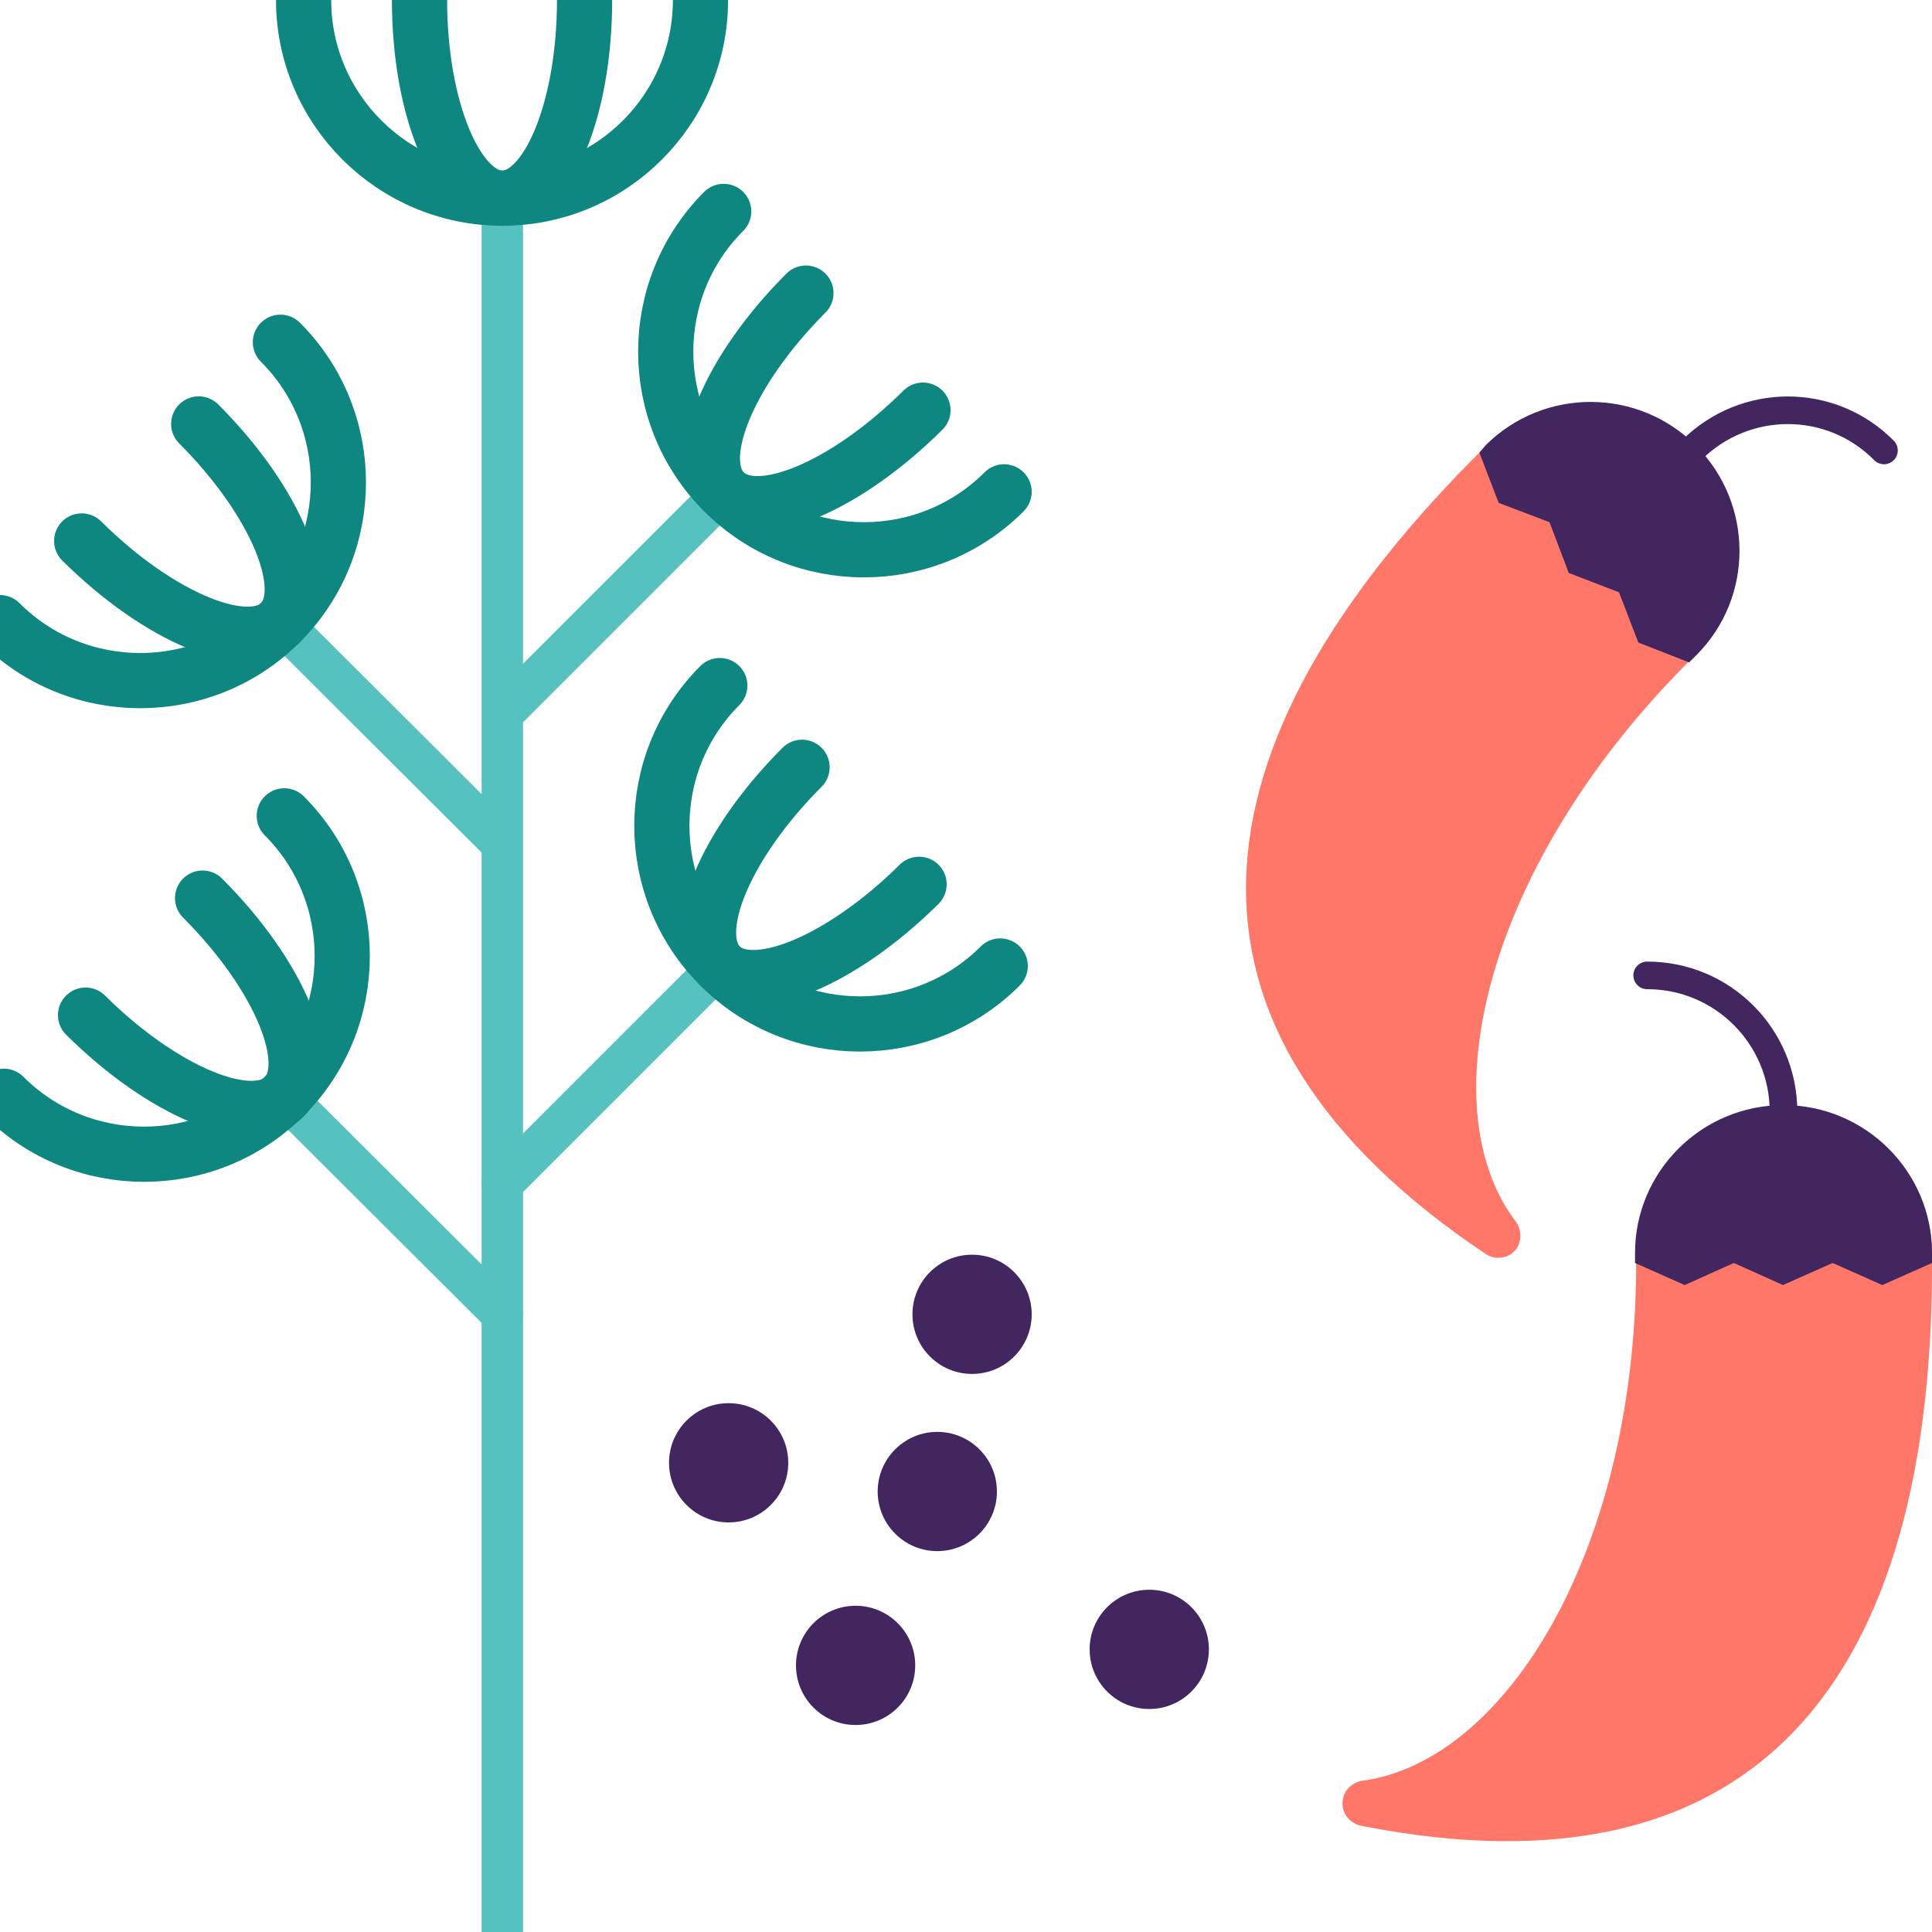 <?xml version="1.0" encoding="utf-8"?>
<!-- Generator: Adobe Illustrator 23.0.1, SVG Export Plug-In . SVG Version: 6.00 Build 0)  -->
<svg version="1.1" id="Layer_1" xmlns="http://www.w3.org/2000/svg" xmlns:xlink="http://www.w3.org/1999/xlink" x="0px" y="0px"
	 viewBox="0 0 35 35" style="enable-background:new 0 0 35 35;" xml:space="preserve">
<style type="text/css">
	.st0{fill:#C70024;}
	.st1{fill:#56C2BF;}
	.st2{fill:none;stroke:#0F8781;stroke-linecap:round;stroke-linejoin:round;stroke-miterlimit:10;}
	.st3{fill:#0F8781;}
	.st4{fill:none;stroke:#56C2BF;stroke-linecap:round;stroke-linejoin:round;stroke-miterlimit:10;}
	.st5{fill:#F9AB75;}
	.st6{fill:#F7E0AD;}
	.st7{fill:#412660;}
	.st8{fill:#D8D8D8;}
	.st9{fill:#F4F4F4;}
	.st10{opacity:0.4;fill:#FFFFFF;}
	.st11{fill:#FFFFFF;}
	.st12{opacity:0.6;fill:#56C2BF;}
	.st13{opacity:0.6;fill:#FFFFFF;}
	.st14{opacity:0.9;fill:#FFFFFF;}
	.st15{fill:#F5DECF;}
	.st16{fill:#ED9051;}
	.st17{clip-path:url(#SVGID_2_);fill:#F4F4F4;}
	.st18{fill:#FF7769;}
	.st19{opacity:0.6;}
	.st20{fill:#623F93;}
	.st21{opacity:0.5;fill:#412660;}
	.st22{fill:#B88FF9;}
	.st23{fill:#634D7C;}
	.st24{fill:#D8423F;}
	.st25{fill:#D3D3D3;}
	.st26{fill:#17ACA7;}
	.st27{fill:#6BCAC7;}
	.st28{fill:#52396E;}
	.st29{fill:#8669B6;}
	.st30{fill:#E2C07D;}
	.st31{fill:#FF7769;stroke:#FFFFFF;stroke-miterlimit:10;}
	.st32{fill:#D37A3D;}
	.st33{fill:#E0E0E0;}
	.st34{clip-path:url(#SVGID_4_);fill:#FF7769;}
	.st35{fill:#AEEAF4;}
	.st36{fill:#3C2358;}
	.st37{fill:#BE99F9;}
	.st38{fill:#2CB3AF;}
	.st39{clip-path:url(#SVGID_6_);fill:#412660;}
	.st40{clip-path:url(#SVGID_8_);}
	.st41{clip-path:url(#SVGID_10_);}
	.st42{fill:none;stroke:#0F8781;stroke-width:0.25;stroke-linecap:round;stroke-linejoin:round;stroke-miterlimit:10;}
	.st43{clip-path:url(#SVGID_12_);fill:#0F8781;}
	.st44{opacity:0.5;fill:#B88FF9;}
	.st45{clip-path:url(#SVGID_14_);}
	.st46{fill:none;stroke:#0F8781;stroke-width:0.75;stroke-miterlimit:10;}
	.st47{fill:none;stroke:#FFFFFF;stroke-width:0.75;stroke-miterlimit:10;}
	.st48{fill:none;stroke:#F7E0AD;stroke-miterlimit:10;}
	.st49{fill:none;stroke:#0F8781;stroke-width:2;stroke-linecap:round;stroke-linejoin:round;stroke-miterlimit:10;}
	.st50{fill:none;stroke:#56C2BF;stroke-width:0.75;stroke-linecap:round;stroke-linejoin:round;stroke-miterlimit:10;}
	.st51{fill:none;stroke:#412660;stroke-width:0.5;stroke-miterlimit:10;}
	.st52{fill:none;stroke:#412660;stroke-width:0.5;stroke-linecap:round;stroke-linejoin:round;stroke-miterlimit:10;}
</style>
<g>
	<circle class="st7" cx="13.2" cy="26.5" r="1.08"/>
	<circle class="st7" cx="15.5" cy="30.17" r="1.08"/>
	<circle class="st7" cx="17.61" cy="23.81" r="1.08"/>
	<circle class="st7" cx="16.98" cy="27.02" r="1.08"/>
	<circle class="st7" cx="20.82" cy="29.88" r="1.08"/>
</g>
<g>
	<line class="st50" x1="9.1" y1="3.59" x2="9.1" y2="35"/>
	<g>
		<line class="st50" x1="5.06" y1="11.26" x2="9.03" y2="15.22"/>
		<g>
			<path class="st2" d="M5.08,6.2c1.4,1.4,1.4,3.68,0,5.08s-3.68,1.4-5.08,0"/>
			<path class="st2" d="M3.6,7.68c1.4,1.4,2.07,3.01,1.48,3.6c-0.58,0.58-2.19-0.08-3.6-1.48"/>
		</g>
	</g>
	<g>
		<line class="st50" x1="5.13" y1="19.85" x2="9.1" y2="23.81"/>
		<g>
			<path class="st2" d="M5.15,14.78c1.4,1.4,1.4,3.68,0,5.08c-1.4,1.4-3.68,1.4-5.08,0"/>
			<path class="st2" d="M3.67,16.27c1.4,1.4,2.07,3.01,1.48,3.6c-0.58,0.58-2.19-0.08-3.6-1.48"/>
		</g>
	</g>
	<g>
		<line class="st50" x1="13.13" y1="8.9" x2="9.17" y2="12.86"/>
		<g>
			<path class="st2" d="M13.11,3.83c-1.4,1.4-1.4,3.68,0,5.08s3.68,1.4,5.08,0"/>
			<path class="st2" d="M14.6,5.31c-1.4,1.4-2.07,3.01-1.48,3.6s2.19-0.08,3.6-1.48"/>
		</g>
	</g>
	<g>
		<line class="st50" x1="13.06" y1="17.48" x2="9.1" y2="21.44"/>
		<g>
			<path class="st2" d="M13.04,12.42c-1.4,1.4-1.4,3.68,0,5.08s3.68,1.4,5.08,0"/>
			<path class="st2" d="M14.53,13.9c-1.4,1.4-2.07,3.01-1.48,3.6c0.58,0.58,2.19-0.08,3.6-1.48"/>
		</g>
	</g>
	<g>
		<path class="st2" d="M12.69,0c0,1.98-1.61,3.59-3.59,3.59S5.5,1.98,5.5,0"/>
		<path class="st2" d="M10.59,0c0,1.98-0.67,3.59-1.49,3.59S7.6,1.98,7.6,0"/>
	</g>
</g>
<g>
	<path class="st18" d="M31.96,20.07c-1.32,0.18-2.33,1.3-2.32,2.63c0.05,5.34-2.35,9.21-4.96,9.56l0,0c-0.2,0.03-0.36,0.2-0.36,0.41
		c0,0.21,0.16,0.38,0.36,0.41l0,0c7.08,1.39,10.38-2.55,10.32-10.38C34.99,21.1,33.55,19.86,31.96,20.07z"/>
	<g>
		<path class="st7" d="M35,22.88l-0.9,0.4l-0.9-0.4l-0.9,0.4l-0.89-0.4l-0.89,0.4l-0.9-0.4l0-0.18c0-1.48,1.21-2.68,2.69-2.68
			c1.48,0,2.69,1.2,2.69,2.68L35,22.88z"/>
		<path class="st52" d="M32.31,20.14c0-1.36-1.1-2.47-2.47-2.47"/>
	</g>
	<path class="st18" d="M30.94,8.36c0.81,1.06,0.73,2.57-0.22,3.5c-3.81,3.74-4.85,8.18-3.26,10.27l0,0c0.12,0.16,0.11,0.4-0.03,0.54
		c-0.15,0.15-0.38,0.15-0.54,0.03l0,0c-5.99-4.02-5.53-9.14,0.04-14.63C28.07,6.94,29.96,7.08,30.94,8.36z"/>
	<g>
		<path class="st7" d="M26.8,8.2l0.35,0.91l0.92,0.35l0.35,0.92l0.91,0.35l0.35,0.91L30.6,12l0.13-0.13
			c1.05-1.05,1.04-2.75-0.01-3.8c-1.05-1.05-2.75-1.05-3.8-0.01L26.8,8.2z"/>
		<path class="st52" d="M30.64,8.16c0.97-0.97,2.53-0.97,3.49,0"/>
	</g>
</g>
</svg>
